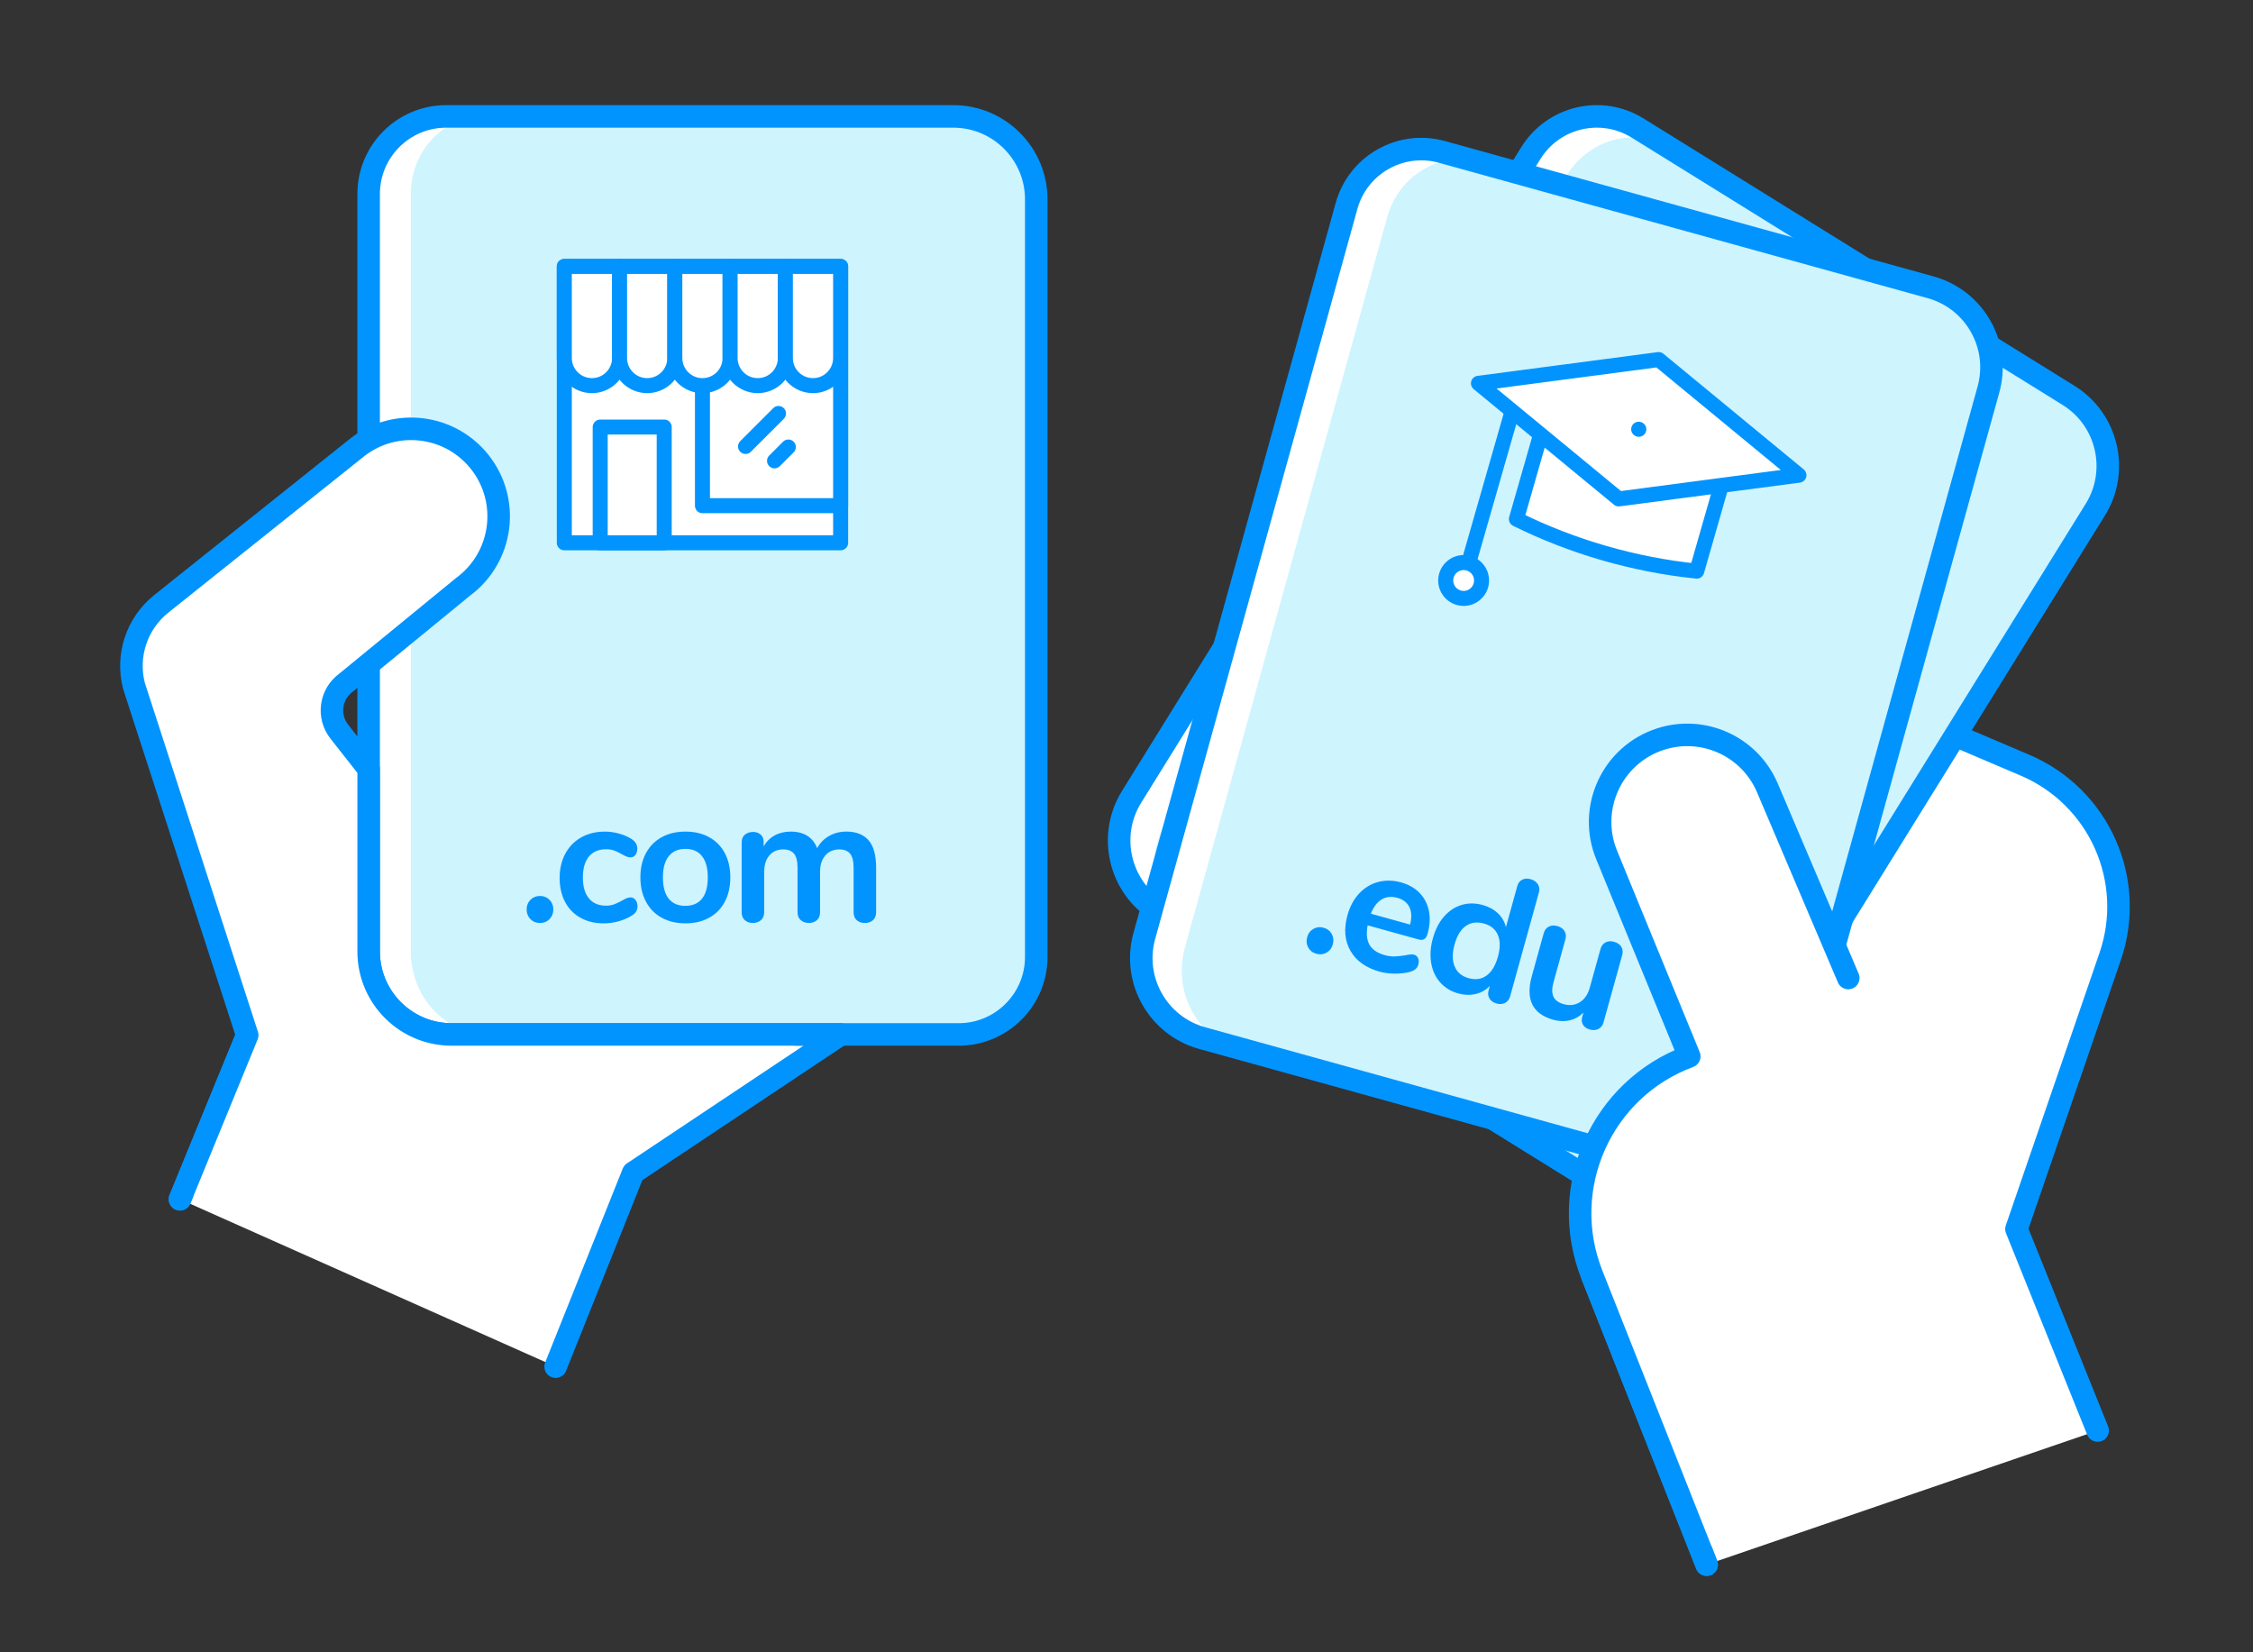 <svg xmlns="http://www.w3.org/2000/svg" xmlns:xlink="http://www.w3.org/1999/xlink" width="150" height="110" viewBox="0 0 150 110">
    <rect x="0" y="0" width="150" height="110" fill="#333333" stroke="none"/>
    <defs>
        <path id="prefix__a" d="M0 98L133.797 98 133.797 0.086 0 0.086z"/>
    </defs>
    <g fill="none" fill-rule="evenodd">
        <g>
            <path fill="#FFF" d="M25.993 41.069L31.157 28.16 46.107 18.192 46.107 0.262 11.015 1.169 5.458 19.003 0.981 29.924" transform="translate(8 6) translate(3 43.914)"/>
            <path stroke="#0294FE" stroke-linecap="round" stroke-linejoin="round" stroke-width="1.5" d="M25.993 41.069L31.157 28.16 46.107 18.192 46.107 0.262 11.015 1.169 5.458 19.003 0.981 29.924" transform="translate(8 6) translate(3 43.914)"/>
        </g>
        <g transform="translate(8 6) translate(0 .914)">
            <path fill="#FFF" d="M55.833 61.953H22.066c-3.046 0-5.522-2.478-5.522-5.522V5.995c0-2.846 2.314-5.159 5.16-5.159H55.47c3.046 0 5.522 2.476 5.522 5.521v50.436c0 2.846-2.314 5.16-5.159 5.16"/>
            <path fill="#CEF4FE" d="M56.16 61.953H24.527c-2.854 0-5.174-2.478-5.174-5.522V5.995c0-2.846 2.168-5.159 4.833-5.159H55.82c2.853 0 5.173 2.476 5.173 5.521v50.436c0 2.846-2.167 5.16-4.832 5.16"/>
            <path stroke="#0294FE" stroke-linecap="round" stroke-linejoin="round" stroke-width="1.5" d="M55.833 61.953H22.066c-3.046 0-5.522-2.478-5.522-5.522V5.995c0-2.846 2.314-5.159 5.16-5.159H55.47c3.046 0 5.522 2.476 5.522 5.521v50.436c0 2.846-2.314 5.16-5.159 5.16z"/>
            <g>
                <path fill="#FFF" d="M3.981 51.925l4.477-10.923L.92 17.749c-.522-2.012.182-4.144 1.801-5.45L15.837 1.828c2.52-1.922 6.113-1.477 8.09.999 2.067 2.59 1.56 6.38-1.114 8.338l-7.777 6.37c-1.043.763-1.246 2.239-.448 3.256l1.956 2.49v12.15c0 3.05 2.472 5.522 5.522 5.522h25.901" transform="translate(0 21)"/>
                <path stroke="#0294FE" stroke-linecap="round" stroke-linejoin="round" stroke-width="1.5" d="M3.981 51.925l4.477-10.923L.92 17.749c-.522-2.012.182-4.144 1.801-5.45L15.837 1.828c2.52-1.922 6.113-1.477 8.09.999 2.067 2.59 1.56 6.38-1.114 8.338l-7.777 6.37c-1.043.763-1.246 2.239-.448 3.256l1.956 2.49v12.15c0 3.05 2.472 5.522 5.522 5.522h25.901" transform="translate(0 21)"/>
            </g>
            <g>
                <path fill="#FFF" d="M34.656 51.323l-5.404-13.415 6.237-18.143c1.745-5.074-.73-10.634-5.666-12.736L14.453.487.986 40.954l7.64 19.296" transform="translate(97 37)"/>
                <path stroke="#0294FE" stroke-linecap="round" stroke-linejoin="round" stroke-width="1.5" d="M34.656 51.323l-5.404-13.415 6.237-18.143c1.745-5.074-.73-10.634-5.666-12.736L14.453.487.986 40.954l7.64 19.296" transform="translate(97 37)"/>
            </g>
            <path fill="#FFF" d="M97.815 71.537L69.12 53.738c-2.588-1.605-3.387-5.015-1.782-7.603l26.585-42.86c1.5-2.419 4.686-3.166 7.104-1.666l28.695 17.8c2.59 1.605 3.387 5.015 1.782 7.603l-26.584 42.86c-1.5 2.418-4.686 3.164-7.104 1.665"/>
            <path fill="#CEF4FE" d="M98.092 71.71L71.21 55.034c-2.424-1.504-3.09-4.832-1.485-7.419L96.31 4.756c1.5-2.418 4.561-3.242 6.826-1.838l26.882 16.674c2.424 1.504 3.09 4.832 1.485 7.42l-26.584 42.86c-1.5 2.418-4.562 3.241-6.827 1.837"/>
            <path stroke="#0294FE" stroke-linecap="round" stroke-linejoin="round" stroke-width="1.5" d="M97.815 71.537L69.12 53.738c-2.588-1.605-3.387-5.015-1.782-7.603l26.585-42.86c1.5-2.419 4.686-3.166 7.104-1.666l28.695 17.8c2.59 1.605 3.387 5.015 1.782 7.603l-26.584 42.86c-1.5 2.418-4.686 3.164-7.104 1.665z"/>
            <path fill="#FFF" d="M104.574 71.21l-32.542-9.015c-2.934-.813-4.66-3.86-3.847-6.796L81.65 6.794c.76-2.742 3.608-4.355 6.349-3.595l32.542 9.015c2.935.813 4.66 3.861 3.847 6.796l-13.465 48.605c-.76 2.742-3.607 4.355-6.35 3.595"/>
            <path fill="#CEF4FE" d="M104.888 71.297l-30.485-8.445c-2.749-.762-4.324-3.768-3.51-6.702L84.356 7.544c.76-2.742 3.467-4.393 6.035-3.682l30.485 8.446c2.75.761 4.324 3.767 3.511 6.702l-13.465 48.605c-.759 2.743-3.467 4.394-6.035 3.682"/>
            <path stroke="#0294FE" stroke-linecap="round" stroke-linejoin="round" stroke-width="1.5" d="M104.574 71.21l-32.542-9.015c-2.934-.813-4.66-3.86-3.847-6.796L81.65 6.794c.76-2.742 3.608-4.355 6.349-3.595l32.542 9.015c2.935.813 4.66 3.861 3.847 6.796l-13.465 48.605c-.76 2.742-3.607 4.355-6.35 3.595z"/>
            <path fill="#0294FE" d="M79.098 56.164c-.116-.212-.14-.44-.071-.687.068-.247.206-.43.414-.55.208-.12.435-.148.682-.079.246.068.428.208.544.418.116.211.139.44.07.686-.067.246-.205.43-.413.552-.208.12-.435.146-.682.078-.247-.068-.428-.208-.544-.418M83.987 52.967c-.304.182-.542.497-.717.947l2.613.724c.115-.475.098-.863-.05-1.166-.149-.303-.416-.508-.8-.614-.394-.11-.743-.074-1.046.109m2.428 3.91c.053.123.056.269.01.438-.067.239-.265.4-.595.483-.303.074-.633.109-.989.106-.355-.003-.684-.046-.984-.13-.91-.252-1.559-.713-1.945-1.384-.387-.672-.454-1.463-.202-2.372.16-.578.417-1.06.773-1.443.355-.382.777-.64 1.265-.77.49-.131 1-.122 1.531.025.51.142.921.376 1.237.704.316.329.521.726.616 1.193.095.466.066.975-.088 1.53-.092.332-.285.458-.577.377l-3.412-.945c-.1.544-.059.977.126 1.299.185.32.521.548 1.006.683.247.068.473.098.68.088.205-.01.443-.035.712-.077.265-.06.451-.073.56-.043.131.036.223.116.276.238M90.977 58.03c.338-.248.588-.664.751-1.25.162-.586.161-1.07-.003-1.452-.164-.38-.474-.635-.928-.76-.463-.13-.864-.074-1.204.163-.34.237-.59.646-.75 1.224-.162.586-.161 1.076.004 1.47.164.395.474.655.929.781.463.13.863.07 1.201-.177m3.409-6.08c.104.163.129.343.073.544l-1.915 6.915c-.058.21-.17.356-.335.444-.165.086-.356.1-.571.04-.216-.059-.373-.17-.47-.329-.097-.16-.116-.344-.058-.553l.08-.289c-.257.27-.571.45-.94.537-.369.09-.758.077-1.166-.037-.486-.134-.886-.378-1.199-.73-.313-.352-.513-.783-.6-1.293-.088-.51-.05-1.058.113-1.644.162-.586.41-1.069.744-1.45.334-.38.722-.637 1.166-.772.444-.133.913-.133 1.406.004.409.113.748.298 1.017.555.269.257.445.564.53.92l.759-2.742c.054-.192.16-.33.321-.415.16-.085.348-.097.564-.037.216.06.376.171.481.332M99.943 56.116c.096.16.116.344.06.552l-1.245 4.487c-.055.2-.167.344-.336.43-.169.086-.362.1-.578.04-.208-.058-.358-.163-.449-.313-.092-.149-.109-.324-.054-.524l.081-.29c-.264.26-.568.43-.915.514-.346.081-.709.07-1.086-.035-1.388-.384-1.866-1.355-1.435-2.913l.79-2.844c.056-.208.167-.356.333-.443.165-.087.355-.1.572-.04.223.061.383.172.48.332.097.16.117.343.06.551l-.792 2.856c-.11.401-.113.721-.004.96.11.236.336.403.683.5.401.111.76.067 1.076-.132.317-.199.536-.518.657-.957l.715-2.58c.058-.208.17-.355.335-.442.165-.087.355-.102.571-.04.224.06.384.172.481.331"/>
            <g>
                <path fill="#FFF" d="M18.053 16.196L12.649 3.492C11.459.763 8.398-.62 5.564.287 2.33 1.323.676 4.903 1.98 8.037l5.488 13.376C1.612 23.584-1.314 30.146.986 35.954l7.64 19.296" transform="translate(97 42)"/>
                <path stroke="#0294FE" stroke-linecap="round" stroke-linejoin="round" stroke-width="1.5" d="M18.053 16.196L12.649 3.492C11.459.763 8.398-.62 5.564.287 2.33 1.323.676 4.903 1.98 8.037l5.488 13.376C1.612 23.584-1.314 30.146.986 35.954l7.64 19.296" transform="translate(97 42)"/>
            </g>
            <path fill="#0294FE" d="M27.314 54.275c-.168-.173-.252-.387-.252-.643 0-.255.084-.47.252-.641.169-.172.38-.258.637-.258.255 0 .468.086.636.258.168.172.252.386.252.64 0 .257-.084.47-.252.644-.168.172-.38.258-.636.258s-.468-.086-.637-.258M30.645 54.184c-.444-.247-.786-.6-1.026-1.056-.24-.456-.36-.988-.36-1.595 0-.61.126-1.147.378-1.615.252-.467.606-.83 1.062-1.086.456-.255.98-.383 1.572-.383.312 0 .626.044.942.13.316.089.594.209.834.362.256.168.384.38.384.636 0 .175-.042.317-.126.425-.084.109-.194.162-.33.162-.088 0-.18-.02-.276-.06-.096-.04-.192-.088-.288-.144-.176-.103-.344-.185-.504-.246-.16-.06-.344-.09-.552-.09-.496 0-.878.163-1.146.487-.268.323-.402.79-.402 1.397 0 .6.134 1.063.402 1.386.268.324.65.486 1.146.486.2 0 .378-.03.534-.09.156-.06.33-.141.522-.246.12-.072.224-.126.312-.162.088-.036.176-.053.264-.053.128 0 .236.055.324.168.088.112.132.25.132.419 0 .136-.03.254-.09.354-.06.1-.158.19-.294.27-.248.16-.536.287-.864.378-.328.092-.664.138-1.008.138-.584 0-1.098-.124-1.542-.372M38.739 52.912c.256-.32.384-.792.384-1.416 0-.616-.128-1.086-.384-1.41-.256-.324-.624-.487-1.104-.487-.48 0-.85.163-1.11.487-.26.324-.39.794-.39 1.41 0 .624.128 1.096.384 1.416.256.32.624.48 1.104.48.488 0 .86-.16 1.116-.48m-2.682 1.271c-.452-.247-.802-.603-1.05-1.067-.248-.464-.372-1.004-.372-1.62 0-.616.124-1.154.372-1.614.248-.46.598-.814 1.05-1.062.452-.248.978-.372 1.578-.372.6 0 1.126.124 1.578.372.452.248.8.602 1.044 1.062.244.46.366.998.366 1.614 0 .616-.122 1.156-.366 1.62-.244.464-.592.82-1.044 1.067-.452.25-.978.373-1.578.373-.6 0-1.126-.124-1.578-.373M49.82 49.018c.34.38.51.994.51 1.843v2.95c0 .233-.07.41-.21.535-.14.124-.322.187-.546.187-.216 0-.394-.063-.534-.187s-.21-.302-.21-.534V50.86c0-.441-.078-.754-.234-.943-.156-.187-.394-.282-.714-.282-.392 0-.704.135-.936.403-.232.267-.348.633-.348 1.097v2.676c0 .232-.07.41-.21.534-.14.124-.318.187-.534.187-.216 0-.396-.063-.54-.187-.144-.124-.216-.302-.216-.534V50.86c0-.441-.078-.754-.234-.943-.156-.187-.394-.282-.714-.282-.392 0-.702.135-.93.403-.228.267-.342.633-.342 1.097v2.676c0 .232-.072.41-.216.534-.144.124-.324.187-.54.187-.216 0-.394-.063-.534-.187s-.21-.302-.21-.534v-4.644c0-.223.072-.396.216-.515.144-.12.324-.181.54-.181.208 0 .378.059.51.174.132.116.198.282.198.498v.288c.184-.32.43-.563.738-.731.308-.168.662-.252 1.062-.252.88 0 1.468.368 1.764 1.103.176-.336.436-.603.78-.804.344-.2.732-.3 1.164-.3.64 0 1.13.19 1.47.57"/>
            <mask id="prefix__b" fill="#fff">
                <use xlink:href="#prefix__a"/>
            </mask>
            <path fill="#FFF" d="M29.57 29.221L47.967 29.221 47.967 10.824 29.57 10.824z" mask="url(#prefix__b)"/>
            <path stroke="#0294FE" stroke-linejoin="round" d="M29.57 29.221L47.967 29.221 47.967 10.824 29.57 10.824z" mask="url(#prefix__b)"/>
            <path fill="#FFF" d="M31.41 18.759c-1.017 0-1.84-.823-1.84-1.84v-6.096h3.68v6.096c0 1.017-.825 1.84-1.84 1.84" mask="url(#prefix__b)"/>
            <path stroke="#0294FE" stroke-linejoin="round" d="M31.41 18.759h0c-1.017 0-1.84-.823-1.84-1.84v-6.096h3.68v6.096c0 1.017-.825 1.84-1.84 1.84z" mask="url(#prefix__b)"/>
            <path fill="#FFF" d="M35.089 18.759c-1.016 0-1.84-.823-1.84-1.84v-6.096h3.68v6.096c0 1.017-.824 1.84-1.84 1.84" mask="url(#prefix__b)"/>
            <path stroke="#0294FE" stroke-linejoin="round" d="M35.089 18.759h0c-1.016 0-1.84-.823-1.84-1.84v-6.096h3.68v6.096c0 1.017-.824 1.84-1.84 1.84z" mask="url(#prefix__b)"/>
            <path fill="#FFF" d="M38.768 26.751L47.967 26.751 47.967 17.024 38.768 17.024z" mask="url(#prefix__b)"/>
            <path stroke="#0294FE" stroke-linejoin="round" d="M38.768 26.751L47.967 26.751 47.967 17.024 38.768 17.024z" mask="url(#prefix__b)"/>
            <path fill="#FFF" d="M38.768 18.759c-1.016 0-1.84-.823-1.84-1.84v-6.096h3.68v6.096c0 1.017-.824 1.84-1.84 1.84" mask="url(#prefix__b)"/>
            <path stroke="#0294FE" stroke-linejoin="round" d="M38.768 18.759h0c-1.016 0-1.84-.823-1.84-1.84v-6.096h3.68v6.096c0 1.017-.824 1.84-1.84 1.84z" mask="url(#prefix__b)"/>
            <path fill="#FFF" d="M42.448 18.759c-1.016 0-1.84-.823-1.84-1.84v-6.096h3.68v6.096c0 1.017-.824 1.84-1.84 1.84" mask="url(#prefix__b)"/>
            <path stroke="#0294FE" stroke-linejoin="round" d="M42.448 18.759h0c-1.016 0-1.84-.823-1.84-1.84v-6.096h3.68v6.096c0 1.017-.824 1.84-1.84 1.84z" mask="url(#prefix__b)"/>
            <path fill="#FFF" d="M46.127 18.759c-1.016 0-1.84-.823-1.84-1.84v-6.096h3.68v6.096c0 1.017-.824 1.84-1.84 1.84" mask="url(#prefix__b)"/>
            <path stroke="#0294FE" stroke-linejoin="round" d="M46.127 18.759h0c-1.016 0-1.84-.823-1.84-1.84v-6.096h3.68v6.096c0 1.017-.824 1.84-1.84 1.84z" mask="url(#prefix__b)"/>
            <path fill="#FFF" d="M31.96 29.221L36.222 29.221 36.222 21.516 31.96 21.516z" mask="url(#prefix__b)"/>
            <path stroke="#0294FE" stroke-linejoin="round" d="M31.96 29.221L36.222 29.221 36.222 21.516 31.96 21.516z" mask="url(#prefix__b)"/>
            <path stroke="#0294FE" stroke-linecap="round" stroke-linejoin="round" d="M41.636 22.809L43.832 20.613M44.486 22.846L43.566 23.766" mask="url(#prefix__b)"/>
            <g mask="url(#prefix__b)">
                <g>
                    <path fill="#FFF" d="M2.546.105L.959 5.642c3.706 1.844 7.888 3.05 12.007 3.465l1.593-5.56" transform="translate(92 22)"/>
                    <path stroke="#0294FE" stroke-linejoin="round" d="M2.546.105L.959 5.642c3.706 1.844 7.888 3.05 12.007 3.465l1.593-5.56" transform="translate(92 22)"/>
                </g>
            </g>
            <path fill="#FFF" d="M90.432 18.605L102.43 17.024 111.768 24.72 99.771 26.301z" mask="url(#prefix__b)"/>
            <path stroke="#0294FE" stroke-linejoin="round" d="M90.432 18.605L102.43 17.024 111.768 24.72 99.771 26.301z" mask="url(#prefix__b)"/>
            <g mask="url(#prefix__b)">
                <g>
                    <path fill="#FFF" d="M3.619 0.662L0.597 11.207" transform="translate(89 20)"/>
                    <path stroke="#0294FE" stroke-linejoin="round" d="M3.619 0.662L0.597 11.207" transform="translate(89 20)"/>
                </g>
            </g>
            <path fill="#FFF" d="M89.447 32.925c-.111 0-.222-.016-.33-.047-.306-.088-.56-.29-.714-.568-.155-.28-.192-.601-.104-.907.146-.51.618-.867 1.147-.867.11 0 .222.016.329.047.307.088.56.29.716.569.154.279.19.6.103.908-.146.51-.618.865-1.147.865" mask="url(#prefix__b)"/>
            <path fill="#0294FE" d="M89.446 30.037c-.752 0-1.42.504-1.628 1.227-.125.435-.073.892.147 1.29.22.394.58.68 1.015.805.152.043.31.066.466.066.752 0 1.421-.505 1.628-1.228.257-.897-.263-1.837-1.16-2.095-.154-.044-.31-.065-.468-.065m0 1c.063 0 .127.008.191.026.37.107.581.491.476.86-.087.303-.365.502-.667.502-.062 0-.127-.009-.19-.028-.37-.105-.582-.489-.477-.858.087-.304.365-.502.667-.502" mask="url(#prefix__b)"/>
            <path stroke="#0294FE" stroke-linecap="round" stroke-linejoin="round" d="M101.1 21.662L101.11 21.665" mask="url(#prefix__b)"/>
        </g>
    </g>
</svg>
